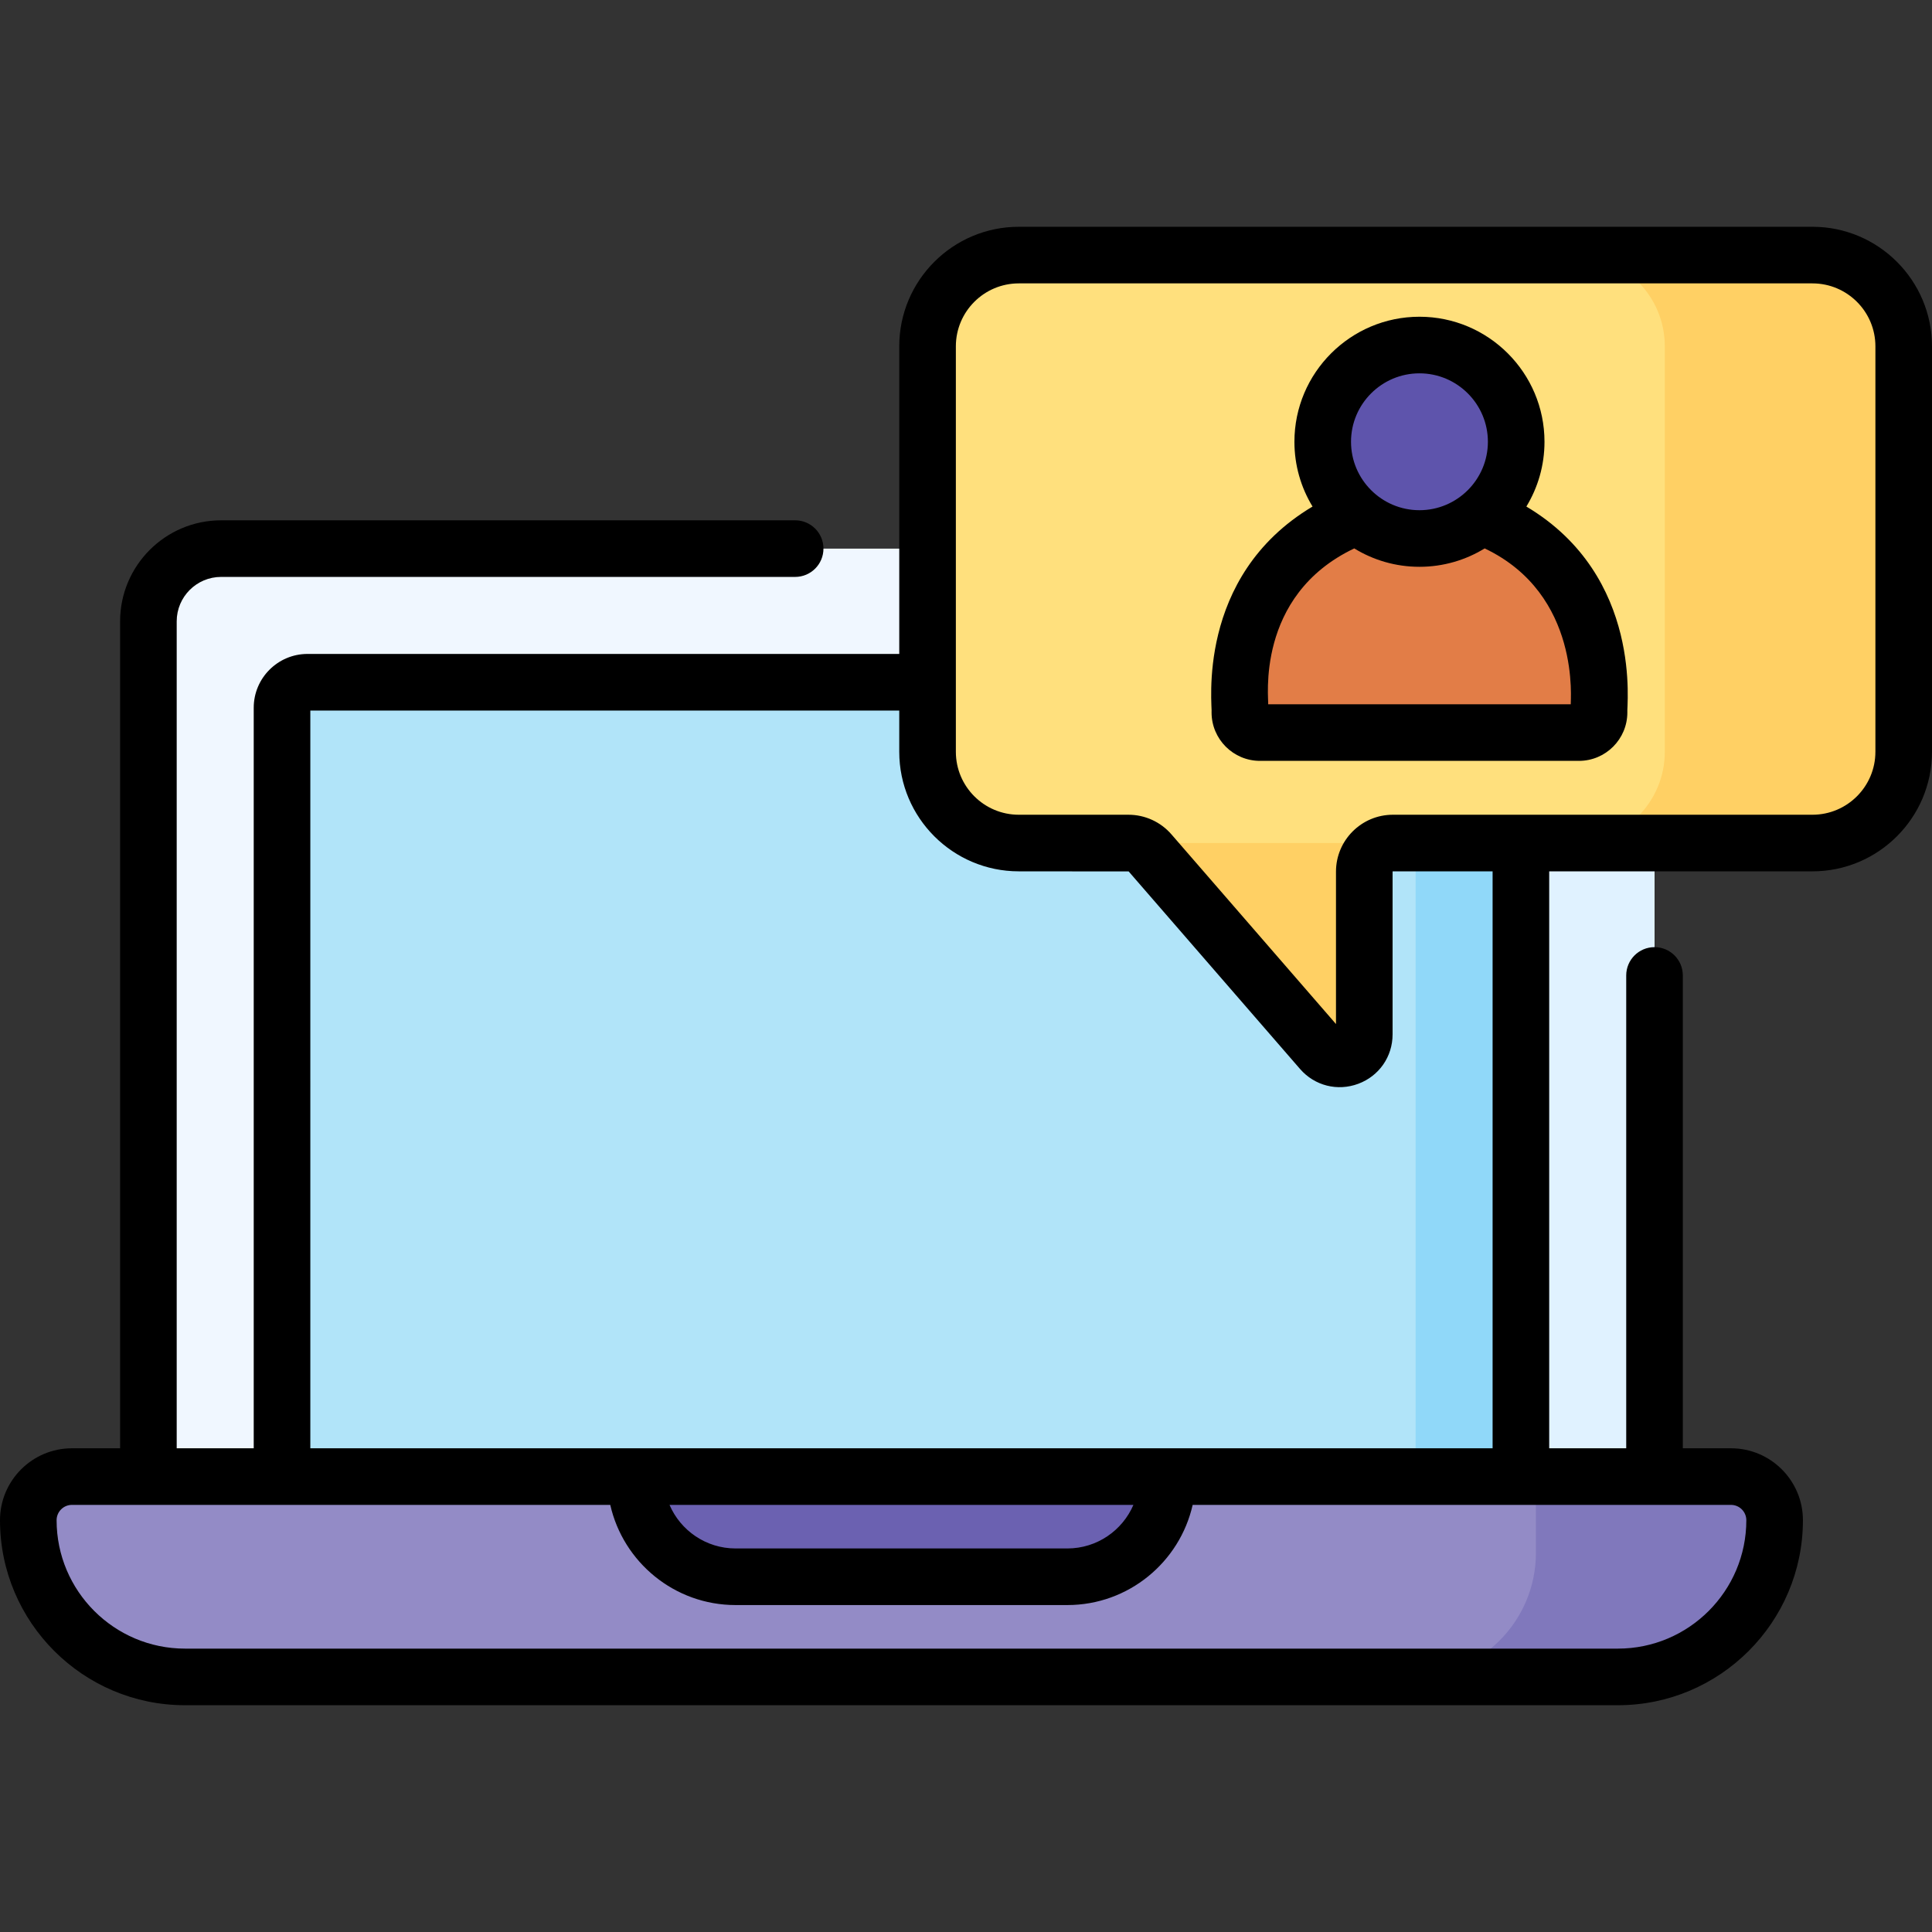 <svg id="Capa_1" enable-background="new 0 0 512 512" height="512" viewBox="0 0 512 512" width="512" xmlns="http://www.w3.org/2000/svg"><rect x="0" y="0" width="512" height="512" fill="#333333" stroke="none"/><g><g><g><g><g><g><g><path d="m438.467 403.102h-399.139v-238.443c0-10.643 8.628-19.27 19.27-19.27h360.598c10.643 0 19.27 8.628 19.27 19.27v238.443z" fill="#f0f7ff"/><path d="m419.197 145.389h-63.31c10.643 0 19.27 8.628 19.27 19.27v238.444h63.31v-238.444c0-10.643-8.628-19.27-19.27-19.27z" fill="#e0f2ff"/><path d="m74.74 391.31v-203.75c0-3.733 3.026-6.759 6.759-6.759h314.797c3.733 0 6.759 3.026 6.759 6.759v203.75z" fill="#b1e4f9"/><path d="m403.054 391.31v-203.75c0-3.733-3.026-6.759-6.759-6.759h-21.139v210.51h27.898z" fill="#90d8f9"/><path d="m428.767 444.4h-379.739c-22.935 0-41.528-18.593-41.528-41.528 0-6.385 5.176-11.562 11.562-11.562h439.671c6.385 0 11.562 5.176 11.562 11.562 0 22.935-18.593 41.528-41.528 41.528z" fill="#938bc6"/><path d="m458.733 391.31h-51.7v20.2c0 18.165-14.725 32.89-32.89 32.89h54.624c22.935 0 41.528-18.593 41.528-41.528 0-6.385-5.177-11.562-11.562-11.562z" fill="#8078bc"/></g><path d="m168.383 391.31c0 14.66 11.885 26.545 26.545 26.545h87.938c14.66 0 26.545-11.885 26.545-26.545z" fill="#6b61b1"/></g></g></g></g><path d="m480.324 67.6h-210.336c-13.352 0-24.176 10.824-24.176 24.176v107.462c0 13.352 10.824 24.176 24.176 24.176h29.063c2.195 0 4.281.952 5.72 2.61l45.409 52.34c3.928 4.528 11.37 1.75 11.37-4.245v-43.133c0-4.182 3.39-7.572 7.572-7.572h111.202c13.352 0 24.176-10.824 24.176-24.176v-107.462c0-13.352-10.824-24.176-24.176-24.176z" fill="#ffe07d"/><g fill="#ffd064"><path d="m304.771 226.023 45.409 52.34c3.928 4.528 11.37 1.75 11.37-4.245v-43.133c0-4.182 3.39-7.572 7.572-7.572h-70.07c2.194 0 4.281.953 5.719 2.61z"/><path d="m480.324 67.6h-63.31c13.352 0 24.176 10.824 24.176 24.176v107.462c0 13.352-10.824 24.176-24.176 24.176h63.31c13.352 0 24.176-10.824 24.176-24.176v-107.462c0-13.352-10.824-24.176-24.176-24.176z"/></g><g><path d="m376.17 133.926c-25.83 0-46.842 20.565-47.593 46.213v8.667c0 2.946 2.388 5.334 5.334 5.334h84.519c2.946 0 5.334-2.388 5.334-5.334v-8.667c-.752-25.648-21.764-46.213-47.594-46.213z" fill="#e27d47"/><circle cx="376.17" cy="117.073" fill="#5e54ac" r="25.635"/></g></g><g><path d="m480.324 60.1h-210.336c-17.466 0-31.676 14.209-31.676 31.675v81.525h-156.813c-7.862 0-14.259 6.396-14.259 14.259v196.251h-20.412v-219.151c0-6.49 5.28-11.771 11.77-11.771h152.127c4.143 0 7.5-3.358 7.5-7.5s-3.357-7.5-7.5-7.5h-152.127c-14.761 0-26.77 12.009-26.77 26.771v219.151h-12.766c-10.511.001-19.062 8.552-19.062 19.063 0 27.033 21.993 49.027 49.027 49.027h379.739c27.034 0 49.028-21.994 49.028-49.028 0-10.511-8.552-19.062-19.062-19.062h-12.766v-125.309c0-4.142-3.357-7.5-7.5-7.5s-7.5 3.358-7.5 7.5v125.309h-20.412v-152.896h69.77c17.466 0 31.676-14.209 31.676-31.676v-107.463c0-17.465-14.21-31.675-31.676-31.675zm-398.084 128.201h156.072v10.937c0 17.466 14.21 31.676 31.676 31.676l29.118.025 45.408 52.339c3.884 4.476 9.952 5.985 15.447 3.935 5.521-2.061 9.088-7.201 9.088-13.094v-43.133c0-.04.032-.072.072-.072h26.433v152.897h-313.314zm218.127 210.51c-2.918 6.782-9.662 11.545-17.5 11.545h-87.938c-7.839 0-14.583-4.763-17.5-11.545zm158.365 0c2.24 0 4.062 1.822 4.062 4.062 0 18.763-15.265 34.027-34.028 34.027h-379.739c-18.762 0-34.027-15.265-34.027-34.028 0-2.24 1.822-4.062 4.062-4.062h142.665c3.426 15.175 17.007 26.545 33.202 26.545h87.938c16.195 0 29.776-11.37 33.202-26.545h142.663zm38.268-199.573c0 9.195-7.48 16.676-16.676 16.676h-111.202c-8.311 0-15.072 6.761-15.072 15.072v40.394l-43.613-50.271c-2.865-3.301-7.015-5.194-11.385-5.194h-29.063c-9.195 0-16.676-7.48-16.676-16.676v-107.464c0-9.195 7.48-16.675 16.676-16.675h210.336c9.195 0 16.676 7.48 16.676 16.675v107.463z"/><path d="m404.503 134.24c3.047-5.01 4.803-10.887 4.803-17.167 0-18.271-14.864-33.135-33.136-33.135s-33.136 14.864-33.136 33.135c0 6.28 1.756 12.157 4.803 17.167-31.244 18.609-26.462 53.321-26.76 54.565 0 7.077 5.757 12.834 12.834 12.834h84.519c7.077 0 12.834-5.757 12.834-12.834-.267-1.113 4.415-35.997-26.761-54.565zm-28.333-35.302c10 0 18.136 8.135 18.136 18.135s-8.136 18.136-18.136 18.136-18.136-8.136-18.136-18.136 8.136-18.135 18.136-18.135zm40.094 87.702h-80.187c.234-.876-3.633-28.739 22.814-41.305 5.034 3.089 10.952 4.874 17.279 4.874s12.245-1.785 17.279-4.874c25.721 12.221 22.684 40.816 22.815 41.305z"/></g></g></svg>